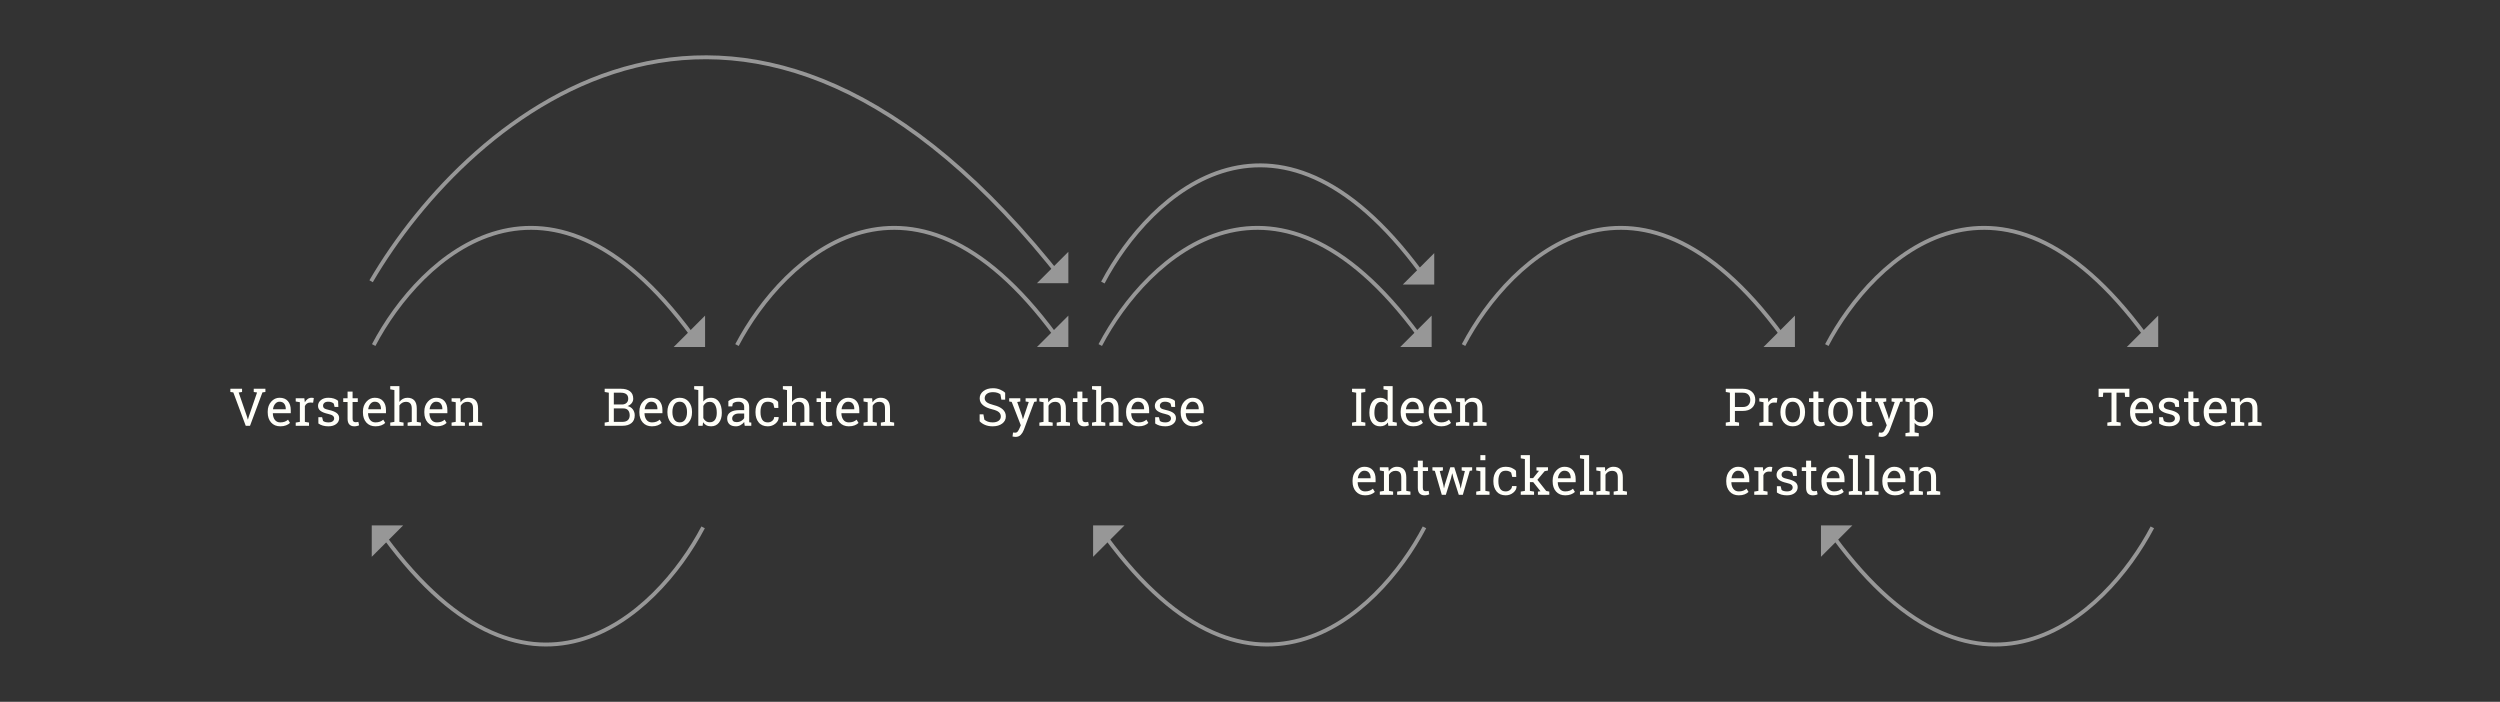 <svg width="1920" height="539" viewBox="0 0 1920 539" fill="none" xmlns="http://www.w3.org/2000/svg">
<rect x="0" y="0" width="1920" height="539" fill="#333333" stroke="none"/>
<path d="M185.902 301.043L183.305 301.453L189.672 319.93L190.316 322.176H190.434L191.078 319.93L197.426 301.434L194.867 301.043V298.562H203.832V301.043L201.547 301.355L192.016 327H188.715L179.184 301.355L176.918 301.043V298.562H185.902V301.043ZM215.238 327.41C212.296 327.41 209.952 326.434 208.207 324.48C206.475 322.514 205.609 319.969 205.609 316.844V315.984C205.609 312.977 206.501 310.477 208.285 308.484C210.082 306.479 212.204 305.477 214.652 305.477C217.491 305.477 219.639 306.336 221.098 308.055C222.569 309.773 223.305 312.065 223.305 314.93V317.332H209.594L209.535 317.43C209.574 319.461 210.089 321.134 211.078 322.449C212.068 323.751 213.454 324.402 215.238 324.402C216.54 324.402 217.68 324.22 218.656 323.855C219.646 323.478 220.499 322.964 221.215 322.312L222.719 324.812C221.964 325.542 220.961 326.16 219.711 326.668C218.474 327.163 216.983 327.41 215.238 327.41ZM214.652 308.504C213.363 308.504 212.263 309.051 211.352 310.145C210.44 311.225 209.88 312.586 209.672 314.227L209.711 314.324H219.457V313.816C219.457 312.306 219.053 311.043 218.246 310.027C217.439 309.012 216.241 308.504 214.652 308.504ZM227.113 308.348V305.867H233.734L234.105 308.934C234.704 307.853 235.44 307.007 236.312 306.395C237.198 305.783 238.207 305.477 239.34 305.477C239.639 305.477 239.945 305.503 240.258 305.555C240.583 305.594 240.831 305.639 241 305.691L240.492 309.266L238.305 309.148C237.289 309.148 236.436 309.389 235.746 309.871C235.056 310.34 234.522 311.004 234.145 311.863V323.992L237.328 324.539V327H227.113V324.539L230.297 323.992V308.895L227.113 308.348ZM259.848 312.508H256.957L256.332 309.969C255.863 309.526 255.271 309.174 254.555 308.914C253.852 308.641 253.051 308.504 252.152 308.504C250.785 308.504 249.77 308.803 249.105 309.402C248.441 310.001 248.109 310.724 248.109 311.57C248.109 312.404 248.402 313.061 248.988 313.543C249.574 314.025 250.766 314.454 252.562 314.832C255.232 315.405 257.217 316.186 258.52 317.176C259.822 318.152 260.473 319.467 260.473 321.121C260.473 322.996 259.711 324.513 258.188 325.672C256.677 326.831 254.698 327.41 252.25 327.41C250.648 327.41 249.21 327.228 247.934 326.863C246.658 326.486 245.518 325.945 244.516 325.242L244.496 320.418H247.387L248.109 323.25C248.552 323.654 249.151 323.947 249.906 324.129C250.674 324.311 251.456 324.402 252.25 324.402C253.617 324.402 254.685 324.129 255.453 323.582C256.234 323.022 256.625 322.293 256.625 321.395C256.625 320.548 256.299 319.852 255.648 319.305C255.01 318.758 253.793 318.283 251.996 317.879C249.431 317.319 247.497 316.557 246.195 315.594C244.893 314.63 244.242 313.328 244.242 311.688C244.242 309.969 244.971 308.504 246.43 307.293C247.901 306.082 249.809 305.477 252.152 305.477C253.754 305.477 255.193 305.685 256.469 306.102C257.745 306.518 258.806 307.098 259.652 307.84L259.848 312.508ZM270.785 300.77V305.867H274.789V308.719H270.785V321.551C270.785 322.54 270.987 323.237 271.391 323.641C271.807 324.044 272.354 324.246 273.031 324.246C273.37 324.246 273.747 324.22 274.164 324.168C274.594 324.103 274.952 324.038 275.238 323.973L275.766 326.609C275.401 326.844 274.867 327.033 274.164 327.176C273.461 327.332 272.758 327.41 272.055 327.41C270.492 327.41 269.249 326.941 268.324 326.004C267.4 325.053 266.938 323.569 266.938 321.551V308.719H263.598V305.867H266.938V300.77H270.785ZM288.363 327.41C285.421 327.41 283.077 326.434 281.332 324.48C279.6 322.514 278.734 319.969 278.734 316.844V315.984C278.734 312.977 279.626 310.477 281.41 308.484C283.207 306.479 285.329 305.477 287.777 305.477C290.616 305.477 292.764 306.336 294.223 308.055C295.694 309.773 296.43 312.065 296.43 314.93V317.332H282.719L282.66 317.43C282.699 319.461 283.214 321.134 284.203 322.449C285.193 323.751 286.579 324.402 288.363 324.402C289.665 324.402 290.805 324.22 291.781 323.855C292.771 323.478 293.624 322.964 294.34 322.312L295.844 324.812C295.089 325.542 294.086 326.16 292.836 326.668C291.599 327.163 290.108 327.41 288.363 327.41ZM287.777 308.504C286.488 308.504 285.388 309.051 284.477 310.145C283.565 311.225 283.005 312.586 282.797 314.227L282.836 314.324H292.582V313.816C292.582 312.306 292.178 311.043 291.371 310.027C290.564 309.012 289.366 308.504 287.777 308.504ZM299.711 324.539L302.895 323.992V299.559L299.711 299.012V296.531H306.742V308.68C307.471 307.664 308.363 306.876 309.418 306.316C310.473 305.757 311.645 305.477 312.934 305.477C315.199 305.477 316.957 306.154 318.207 307.508C319.457 308.862 320.082 310.945 320.082 313.758V323.992L323.266 324.539V327H313.051V324.539L316.234 323.992V313.719C316.234 311.974 315.857 310.685 315.102 309.852C314.359 309.018 313.246 308.602 311.762 308.602C310.707 308.602 309.743 308.855 308.871 309.363C308.012 309.858 307.302 310.535 306.742 311.395V323.992L309.926 324.539V327H299.711V324.539ZM335.512 327.41C332.569 327.41 330.225 326.434 328.48 324.48C326.749 322.514 325.883 319.969 325.883 316.844V315.984C325.883 312.977 326.775 310.477 328.559 308.484C330.355 306.479 332.478 305.477 334.926 305.477C337.764 305.477 339.913 306.336 341.371 308.055C342.842 309.773 343.578 312.065 343.578 314.93V317.332H329.867L329.809 317.43C329.848 319.461 330.362 321.134 331.352 322.449C332.341 323.751 333.728 324.402 335.512 324.402C336.814 324.402 337.953 324.22 338.93 323.855C339.919 323.478 340.772 322.964 341.488 322.312L342.992 324.812C342.237 325.542 341.234 326.16 339.984 326.668C338.747 327.163 337.257 327.41 335.512 327.41ZM334.926 308.504C333.637 308.504 332.536 309.051 331.625 310.145C330.714 311.225 330.154 312.586 329.945 314.227L329.984 314.324H339.73V313.816C339.73 312.306 339.327 311.043 338.52 310.027C337.712 309.012 336.514 308.504 334.926 308.504ZM346.82 324.539L350.004 323.992V308.895L346.82 308.348V305.867H353.441L353.715 309.012C354.418 307.892 355.297 307.026 356.352 306.414C357.419 305.789 358.63 305.477 359.984 305.477C362.263 305.477 364.027 306.147 365.277 307.488C366.527 308.816 367.152 310.874 367.152 313.66V323.992L370.336 324.539V327H360.121V324.539L363.305 323.992V313.738C363.305 311.876 362.934 310.555 362.191 309.773C361.462 308.992 360.342 308.602 358.832 308.602C357.725 308.602 356.742 308.868 355.883 309.402C355.036 309.936 354.359 310.665 353.852 311.59V323.992L357.035 324.539V327H346.82V324.539Z" fill="#FFFFF9"/>
<path d="M476.848 298.562C479.816 298.562 482.134 299.207 483.801 300.496C485.48 301.772 486.32 303.693 486.32 306.258C486.32 307.521 485.917 308.654 485.109 309.656C484.315 310.646 483.26 311.382 481.945 311.863C483.651 312.228 484.999 313.068 485.988 314.383C486.978 315.698 487.473 317.228 487.473 318.973C487.473 321.577 486.626 323.569 484.934 324.949C483.241 326.316 480.949 327 478.059 327H464.387V324.539L467.57 323.992V301.59L464.387 301.043V298.562H467.57H476.848ZM471.418 313.66V323.992H478.059C479.816 323.992 481.177 323.562 482.141 322.703C483.117 321.831 483.605 320.6 483.605 319.012C483.605 317.345 483.195 316.036 482.375 315.086C481.568 314.135 480.324 313.66 478.645 313.66H471.418ZM471.418 310.652H477.844C479.224 310.613 480.337 310.203 481.184 309.422C482.043 308.641 482.473 307.56 482.473 306.18C482.473 304.643 481.991 303.497 481.027 302.742C480.064 301.974 478.671 301.59 476.848 301.59H471.418V310.652ZM500.676 327.41C497.733 327.41 495.389 326.434 493.645 324.48C491.913 322.514 491.047 319.969 491.047 316.844V315.984C491.047 312.977 491.939 310.477 493.723 308.484C495.52 306.479 497.642 305.477 500.09 305.477C502.928 305.477 505.077 306.336 506.535 308.055C508.007 309.773 508.742 312.065 508.742 314.93V317.332H495.031L494.973 317.43C495.012 319.461 495.526 321.134 496.516 322.449C497.505 323.751 498.892 324.402 500.676 324.402C501.978 324.402 503.117 324.22 504.094 323.855C505.083 323.478 505.936 322.964 506.652 322.312L508.156 324.812C507.401 325.542 506.398 326.16 505.148 326.668C503.911 327.163 502.421 327.41 500.676 327.41ZM500.09 308.504C498.801 308.504 497.701 309.051 496.789 310.145C495.878 311.225 495.318 312.586 495.109 314.227L495.148 314.324H504.895V313.816C504.895 312.306 504.491 311.043 503.684 310.027C502.876 309.012 501.678 308.504 500.09 308.504ZM512.57 316.238C512.57 313.113 513.417 310.542 515.109 308.523C516.802 306.492 519.1 305.477 522.004 305.477C524.921 305.477 527.225 306.486 528.918 308.504C530.624 310.522 531.477 313.1 531.477 316.238V316.668C531.477 319.819 530.63 322.397 528.938 324.402C527.245 326.408 524.947 327.41 522.043 327.41C519.113 327.41 516.802 326.408 515.109 324.402C513.417 322.384 512.57 319.806 512.57 316.668V316.238ZM516.418 316.668C516.418 318.908 516.887 320.757 517.824 322.215C518.775 323.673 520.181 324.402 522.043 324.402C523.866 324.402 525.253 323.673 526.203 322.215C527.154 320.757 527.629 318.908 527.629 316.668V316.238C527.629 314.025 527.154 312.182 526.203 310.711C525.253 309.24 523.853 308.504 522.004 308.504C520.155 308.504 518.762 309.24 517.824 310.711C516.887 312.182 516.418 314.025 516.418 316.238V316.668ZM554.348 317.234C554.348 320.281 553.612 322.742 552.141 324.617C550.682 326.479 548.671 327.41 546.105 327.41C544.725 327.41 543.527 327.15 542.512 326.629C541.496 326.095 540.65 325.314 539.973 324.285L539.621 327H536.301V299.559L533.117 299.012V296.531H540.148V308.367C540.812 307.43 541.633 306.714 542.609 306.219C543.599 305.724 544.751 305.477 546.066 305.477C548.671 305.477 550.702 306.518 552.16 308.602C553.618 310.685 554.348 313.426 554.348 316.824V317.234ZM550.48 316.824C550.48 314.389 550.038 312.41 549.152 310.887C548.267 309.363 546.913 308.602 545.09 308.602C543.905 308.602 542.902 308.888 542.082 309.461C541.275 310.034 540.63 310.802 540.148 311.766V321.102C540.63 322.078 541.281 322.853 542.102 323.426C542.935 323.999 543.944 324.285 545.129 324.285C546.939 324.285 548.28 323.641 549.152 322.352C550.038 321.062 550.48 319.357 550.48 317.234V316.824ZM571.965 327C571.848 326.427 571.757 325.913 571.691 325.457C571.626 325.001 571.581 324.546 571.555 324.09C570.812 325.04 569.882 325.835 568.762 326.473C567.655 327.098 566.47 327.41 565.207 327.41C563.007 327.41 561.333 326.876 560.188 325.809C559.042 324.728 558.469 323.211 558.469 321.258C558.469 319.253 559.276 317.71 560.891 316.629C562.518 315.535 564.745 314.988 567.57 314.988H571.535V312.527C571.535 311.29 571.145 310.314 570.363 309.598C569.582 308.868 568.495 308.504 567.102 308.504C566.138 308.504 565.285 308.628 564.543 308.875C563.814 309.122 563.221 309.461 562.766 309.891L562.355 312.117H559.387V308.016C560.35 307.247 561.516 306.635 562.883 306.18C564.25 305.711 565.734 305.477 567.336 305.477C569.732 305.477 571.672 306.089 573.156 307.312C574.641 308.536 575.383 310.288 575.383 312.566V322.742C575.383 323.016 575.383 323.283 575.383 323.543C575.396 323.803 575.415 324.064 575.441 324.324L577.004 324.539V327H571.965ZM565.773 324.188C567.049 324.188 568.215 323.882 569.27 323.27C570.324 322.658 571.079 321.922 571.535 321.062V317.586H567.434C565.858 317.586 564.608 317.951 563.684 318.68C562.772 319.409 562.316 320.294 562.316 321.336C562.316 322.26 562.603 322.97 563.176 323.465C563.749 323.947 564.615 324.188 565.773 324.188ZM589.699 324.402C590.975 324.402 592.095 324.012 593.059 323.23C594.035 322.436 594.523 321.466 594.523 320.32H597.98L598.02 320.438C598.085 322.26 597.271 323.882 595.578 325.301C593.898 326.707 591.939 327.41 589.699 327.41C586.626 327.41 584.276 326.408 582.648 324.402C581.034 322.397 580.227 319.878 580.227 316.844V316.023C580.227 313.016 581.04 310.509 582.668 308.504C584.296 306.486 586.639 305.477 589.699 305.477C591.392 305.477 592.909 305.757 594.25 306.316C595.604 306.876 596.724 307.645 597.609 308.621L597.785 313.309H594.719L593.879 309.988C593.423 309.546 592.837 309.188 592.121 308.914C591.405 308.641 590.598 308.504 589.699 308.504C587.681 308.504 586.236 309.233 585.363 310.691C584.504 312.137 584.074 313.914 584.074 316.023V316.844C584.074 319.005 584.504 320.809 585.363 322.254C586.223 323.686 587.668 324.402 589.699 324.402ZM601.242 324.539L604.426 323.992V299.559L601.242 299.012V296.531H608.273V308.68C609.003 307.664 609.895 306.876 610.949 306.316C612.004 305.757 613.176 305.477 614.465 305.477C616.73 305.477 618.488 306.154 619.738 307.508C620.988 308.862 621.613 310.945 621.613 313.758V323.992L624.797 324.539V327H614.582V324.539L617.766 323.992V313.719C617.766 311.974 617.388 310.685 616.633 309.852C615.891 309.018 614.777 308.602 613.293 308.602C612.238 308.602 611.275 308.855 610.402 309.363C609.543 309.858 608.833 310.535 608.273 311.395V323.992L611.457 324.539V327H601.242V324.539ZM634.309 300.77V305.867H638.312V308.719H634.309V321.551C634.309 322.54 634.51 323.237 634.914 323.641C635.331 324.044 635.878 324.246 636.555 324.246C636.893 324.246 637.271 324.22 637.688 324.168C638.117 324.103 638.475 324.038 638.762 323.973L639.289 326.609C638.924 326.844 638.391 327.033 637.688 327.176C636.984 327.332 636.281 327.41 635.578 327.41C634.016 327.41 632.772 326.941 631.848 326.004C630.923 325.053 630.461 323.569 630.461 321.551V308.719H627.121V305.867H630.461V300.77H634.309ZM651.887 327.41C648.944 327.41 646.6 326.434 644.855 324.48C643.124 322.514 642.258 319.969 642.258 316.844V315.984C642.258 312.977 643.15 310.477 644.934 308.484C646.73 306.479 648.853 305.477 651.301 305.477C654.139 305.477 656.288 306.336 657.746 308.055C659.217 309.773 659.953 312.065 659.953 314.93V317.332H646.242L646.184 317.43C646.223 319.461 646.737 321.134 647.727 322.449C648.716 323.751 650.103 324.402 651.887 324.402C653.189 324.402 654.328 324.22 655.305 323.855C656.294 323.478 657.147 322.964 657.863 322.312L659.367 324.812C658.612 325.542 657.609 326.16 656.359 326.668C655.122 327.163 653.632 327.41 651.887 327.41ZM651.301 308.504C650.012 308.504 648.911 309.051 648 310.145C647.089 311.225 646.529 312.586 646.32 314.227L646.359 314.324H656.105V313.816C656.105 312.306 655.702 311.043 654.895 310.027C654.087 309.012 652.889 308.504 651.301 308.504ZM663.195 324.539L666.379 323.992V308.895L663.195 308.348V305.867H669.816L670.09 309.012C670.793 307.892 671.672 307.026 672.727 306.414C673.794 305.789 675.005 305.477 676.359 305.477C678.638 305.477 680.402 306.147 681.652 307.488C682.902 308.816 683.527 310.874 683.527 313.66V323.992L686.711 324.539V327H676.496V324.539L679.68 323.992V313.738C679.68 311.876 679.309 310.555 678.566 309.773C677.837 308.992 676.717 308.602 675.207 308.602C674.1 308.602 673.117 308.868 672.258 309.402C671.411 309.936 670.734 310.665 670.227 311.59V323.992L673.41 324.539V327H663.195V324.539Z" fill="#FFFFF9"/>
<path d="M771.973 306.961H769.062L768.34 302.898C767.754 302.404 766.973 301.993 765.996 301.668C765.02 301.342 763.887 301.18 762.598 301.18C760.553 301.18 758.984 301.616 757.891 302.488C756.797 303.348 756.25 304.474 756.25 305.867C756.25 307.104 756.803 308.139 757.91 308.973C759.03 309.793 760.833 310.516 763.32 311.141C766.315 311.883 768.587 312.977 770.137 314.422C771.699 315.867 772.48 317.658 772.48 319.793C772.48 322.085 771.543 323.927 769.668 325.32C767.806 326.714 765.365 327.41 762.344 327.41C760.156 327.41 758.21 327.052 756.504 326.336C754.811 325.62 753.431 324.682 752.363 323.523V318.23H755.254L755.996 322.312C756.738 322.924 757.624 323.426 758.652 323.816C759.681 324.207 760.911 324.402 762.344 324.402C764.284 324.402 765.814 323.992 766.934 323.172C768.066 322.352 768.633 321.238 768.633 319.832C768.633 318.53 768.145 317.443 767.168 316.57C766.191 315.685 764.466 314.943 761.992 314.344C758.984 313.628 756.634 312.573 754.941 311.18C753.249 309.786 752.402 308.035 752.402 305.926C752.402 303.699 753.346 301.85 755.234 300.379C757.122 298.895 759.577 298.152 762.598 298.152C764.59 298.152 766.4 298.497 768.027 299.188C769.668 299.865 770.983 300.691 771.973 301.668V306.961ZM796.191 308.348L794.297 308.641L786.25 330.242C785.716 331.661 784.948 332.898 783.945 333.953C782.943 335.008 781.595 335.535 779.902 335.535C779.603 335.535 779.212 335.496 778.73 335.418C778.249 335.353 777.878 335.288 777.617 335.223L778.008 332.195C777.93 332.182 778.158 332.195 778.691 332.234C779.238 332.273 779.583 332.293 779.727 332.293C780.547 332.293 781.211 331.935 781.719 331.219C782.227 330.516 782.669 329.702 783.047 328.777L783.965 326.59L776.992 308.66L775.059 308.348V305.867H783.594V308.348L781.211 308.738L784.863 319.168L785.566 321.863H785.684L790.078 308.738L787.676 308.348V305.867H796.191V308.348ZM798.242 324.539L801.426 323.992V308.895L798.242 308.348V305.867H804.863L805.137 309.012C805.84 307.892 806.719 307.026 807.773 306.414C808.841 305.789 810.052 305.477 811.406 305.477C813.685 305.477 815.449 306.147 816.699 307.488C817.949 308.816 818.574 310.874 818.574 313.66V323.992L821.758 324.539V327H811.543V324.539L814.727 323.992V313.738C814.727 311.876 814.355 310.555 813.613 309.773C812.884 308.992 811.764 308.602 810.254 308.602C809.147 308.602 808.164 308.868 807.305 309.402C806.458 309.936 805.781 310.665 805.273 311.59V323.992L808.457 324.539V327H798.242V324.539ZM831.27 300.77V305.867H835.273V308.719H831.27V321.551C831.27 322.54 831.471 323.237 831.875 323.641C832.292 324.044 832.839 324.246 833.516 324.246C833.854 324.246 834.232 324.22 834.648 324.168C835.078 324.103 835.436 324.038 835.723 323.973L836.25 326.609C835.885 326.844 835.352 327.033 834.648 327.176C833.945 327.332 833.242 327.41 832.539 327.41C830.977 327.41 829.733 326.941 828.809 326.004C827.884 325.053 827.422 323.569 827.422 321.551V308.719H824.082V305.867H827.422V300.77H831.27ZM838.672 324.539L841.855 323.992V299.559L838.672 299.012V296.531H845.703V308.68C846.432 307.664 847.324 306.876 848.379 306.316C849.434 305.757 850.605 305.477 851.895 305.477C854.16 305.477 855.918 306.154 857.168 307.508C858.418 308.862 859.043 310.945 859.043 313.758V323.992L862.227 324.539V327H852.012V324.539L855.195 323.992V313.719C855.195 311.974 854.818 310.685 854.062 309.852C853.32 309.018 852.207 308.602 850.723 308.602C849.668 308.602 848.704 308.855 847.832 309.363C846.973 309.858 846.263 310.535 845.703 311.395V323.992L848.887 324.539V327H838.672V324.539ZM874.473 327.41C871.53 327.41 869.186 326.434 867.441 324.48C865.71 322.514 864.844 319.969 864.844 316.844V315.984C864.844 312.977 865.736 310.477 867.52 308.484C869.316 306.479 871.439 305.477 873.887 305.477C876.725 305.477 878.874 306.336 880.332 308.055C881.803 309.773 882.539 312.065 882.539 314.93V317.332H868.828L868.77 317.43C868.809 319.461 869.323 321.134 870.312 322.449C871.302 323.751 872.689 324.402 874.473 324.402C875.775 324.402 876.914 324.22 877.891 323.855C878.88 323.478 879.733 322.964 880.449 322.312L881.953 324.812C881.198 325.542 880.195 326.16 878.945 326.668C877.708 327.163 876.217 327.41 874.473 327.41ZM873.887 308.504C872.598 308.504 871.497 309.051 870.586 310.145C869.674 311.225 869.115 312.586 868.906 314.227L868.945 314.324H878.691V313.816C878.691 312.306 878.288 311.043 877.48 310.027C876.673 309.012 875.475 308.504 873.887 308.504ZM902.52 312.508H899.629L899.004 309.969C898.535 309.526 897.943 309.174 897.227 308.914C896.523 308.641 895.723 308.504 894.824 308.504C893.457 308.504 892.441 308.803 891.777 309.402C891.113 310.001 890.781 310.724 890.781 311.57C890.781 312.404 891.074 313.061 891.66 313.543C892.246 314.025 893.438 314.454 895.234 314.832C897.904 315.405 899.889 316.186 901.191 317.176C902.493 318.152 903.145 319.467 903.145 321.121C903.145 322.996 902.383 324.513 900.859 325.672C899.349 326.831 897.37 327.41 894.922 327.41C893.32 327.41 891.882 327.228 890.605 326.863C889.329 326.486 888.19 325.945 887.188 325.242L887.168 320.418H890.059L890.781 323.25C891.224 323.654 891.823 323.947 892.578 324.129C893.346 324.311 894.128 324.402 894.922 324.402C896.289 324.402 897.357 324.129 898.125 323.582C898.906 323.022 899.297 322.293 899.297 321.395C899.297 320.548 898.971 319.852 898.32 319.305C897.682 318.758 896.465 318.283 894.668 317.879C892.103 317.319 890.169 316.557 888.867 315.594C887.565 314.63 886.914 313.328 886.914 311.688C886.914 309.969 887.643 308.504 889.102 307.293C890.573 306.082 892.48 305.477 894.824 305.477C896.426 305.477 897.865 305.685 899.141 306.102C900.417 306.518 901.478 307.098 902.324 307.84L902.52 312.508ZM916.387 327.41C913.444 327.41 911.1 326.434 909.355 324.48C907.624 322.514 906.758 319.969 906.758 316.844V315.984C906.758 312.977 907.65 310.477 909.434 308.484C911.23 306.479 913.353 305.477 915.801 305.477C918.639 305.477 920.788 306.336 922.246 308.055C923.717 309.773 924.453 312.065 924.453 314.93V317.332H910.742L910.684 317.43C910.723 319.461 911.237 321.134 912.227 322.449C913.216 323.751 914.603 324.402 916.387 324.402C917.689 324.402 918.828 324.22 919.805 323.855C920.794 323.478 921.647 322.964 922.363 322.312L923.867 324.812C923.112 325.542 922.109 326.16 920.859 326.668C919.622 327.163 918.132 327.41 916.387 327.41ZM915.801 308.504C914.512 308.504 913.411 309.051 912.5 310.145C911.589 311.225 911.029 312.586 910.82 314.227L910.859 314.324H920.605V313.816C920.605 312.306 920.202 311.043 919.395 310.027C918.587 309.012 917.389 308.504 915.801 308.504Z" fill="#FFFFF9"/>
<path d="M1635.36 298.562V304.852H1632.07L1631.78 301.59H1625.47V323.992L1628.66 324.539V327H1618.44V324.539L1621.62 323.992V301.59H1615.3L1615.02 304.852H1611.72V298.562H1635.36ZM1645.51 327.41C1642.57 327.41 1640.23 326.434 1638.48 324.48C1636.75 322.514 1635.88 319.969 1635.88 316.844V315.984C1635.88 312.977 1636.77 310.477 1638.56 308.484C1640.36 306.479 1642.48 305.477 1644.93 305.477C1647.76 305.477 1649.91 306.336 1651.37 308.055C1652.84 309.773 1653.58 312.065 1653.58 314.93V317.332H1639.87L1639.81 317.43C1639.85 319.461 1640.36 321.134 1641.35 322.449C1642.34 323.751 1643.73 324.402 1645.51 324.402C1646.81 324.402 1647.95 324.22 1648.93 323.855C1649.92 323.478 1650.77 322.964 1651.49 322.312L1652.99 324.812C1652.24 325.542 1651.23 326.16 1649.98 326.668C1648.75 327.163 1647.26 327.41 1645.51 327.41ZM1644.93 308.504C1643.64 308.504 1642.54 309.051 1641.62 310.145C1640.71 311.225 1640.15 312.586 1639.95 314.227L1639.98 314.324H1649.73V313.816C1649.73 312.306 1649.33 311.043 1648.52 310.027C1647.71 309.012 1646.51 308.504 1644.93 308.504ZM1673.56 312.508H1670.67L1670.04 309.969C1669.57 309.526 1668.98 309.174 1668.27 308.914C1667.56 308.641 1666.76 308.504 1665.86 308.504C1664.5 308.504 1663.48 308.803 1662.82 309.402C1662.15 310.001 1661.82 310.724 1661.82 311.57C1661.82 312.404 1662.11 313.061 1662.7 313.543C1663.29 314.025 1664.48 314.454 1666.27 314.832C1668.94 315.405 1670.93 316.186 1672.23 317.176C1673.53 318.152 1674.18 319.467 1674.18 321.121C1674.18 322.996 1673.42 324.513 1671.9 325.672C1670.39 326.831 1668.41 327.41 1665.96 327.41C1664.36 327.41 1662.92 327.228 1661.64 326.863C1660.37 326.486 1659.23 325.945 1658.23 325.242L1658.21 320.418H1661.1L1661.82 323.25C1662.26 323.654 1662.86 323.947 1663.62 324.129C1664.39 324.311 1665.17 324.402 1665.96 324.402C1667.33 324.402 1668.4 324.129 1669.16 323.582C1669.95 323.022 1670.34 322.293 1670.34 321.395C1670.34 320.548 1670.01 319.852 1669.36 319.305C1668.72 318.758 1667.5 318.283 1665.71 317.879C1663.14 317.319 1661.21 316.557 1659.91 315.594C1658.6 314.63 1657.95 313.328 1657.95 311.688C1657.95 309.969 1658.68 308.504 1660.14 307.293C1661.61 306.082 1663.52 305.477 1665.86 305.477C1667.46 305.477 1668.9 305.685 1670.18 306.102C1671.46 306.518 1672.52 307.098 1673.36 307.84L1673.56 312.508ZM1684.5 300.77V305.867H1688.5V308.719H1684.5V321.551C1684.5 322.54 1684.7 323.237 1685.1 323.641C1685.52 324.044 1686.07 324.246 1686.74 324.246C1687.08 324.246 1687.46 324.22 1687.88 324.168C1688.3 324.103 1688.66 324.038 1688.95 323.973L1689.48 326.609C1689.11 326.844 1688.58 327.033 1687.88 327.176C1687.17 327.332 1686.47 327.41 1685.77 327.41C1684.2 327.41 1682.96 326.941 1682.04 326.004C1681.11 325.053 1680.65 323.569 1680.65 321.551V308.719H1677.31V305.867H1680.65V300.77H1684.5ZM1702.07 327.41C1699.13 327.41 1696.79 326.434 1695.04 324.48C1693.31 322.514 1692.45 319.969 1692.45 316.844V315.984C1692.45 312.977 1693.34 310.477 1695.12 308.484C1696.92 306.479 1699.04 305.477 1701.49 305.477C1704.33 305.477 1706.48 306.336 1707.93 308.055C1709.4 309.773 1710.14 312.065 1710.14 314.93V317.332H1696.43L1696.37 317.43C1696.41 319.461 1696.92 321.134 1697.91 322.449C1698.9 323.751 1700.29 324.402 1702.07 324.402C1703.38 324.402 1704.52 324.22 1705.49 323.855C1706.48 323.478 1707.33 322.964 1708.05 322.312L1709.55 324.812C1708.8 325.542 1707.8 326.16 1706.55 326.668C1705.31 327.163 1703.82 327.41 1702.07 327.41ZM1701.49 308.504C1700.2 308.504 1699.1 309.051 1698.19 310.145C1697.28 311.225 1696.72 312.586 1696.51 314.227L1696.55 314.324H1706.29V313.816C1706.29 312.306 1705.89 311.043 1705.08 310.027C1704.27 309.012 1703.08 308.504 1701.49 308.504ZM1713.38 324.539L1716.57 323.992V308.895L1713.38 308.348V305.867H1720L1720.28 309.012C1720.98 307.892 1721.86 307.026 1722.91 306.414C1723.98 305.789 1725.19 305.477 1726.55 305.477C1728.83 305.477 1730.59 306.147 1731.84 307.488C1733.09 308.816 1733.71 310.874 1733.71 313.66V323.992L1736.9 324.539V327H1726.68V324.539L1729.87 323.992V313.738C1729.87 311.876 1729.5 310.555 1728.75 309.773C1728.02 308.992 1726.9 308.602 1725.39 308.602C1724.29 308.602 1723.3 308.868 1722.45 309.402C1721.6 309.936 1720.92 310.665 1720.41 311.59V323.992L1723.6 324.539V327H1713.38V324.539Z" fill="#FFFFF9"/>
<path d="M1038.37 301.043V298.562H1048.58V301.043L1045.4 301.59V323.992L1048.58 324.539V327H1038.37V324.539L1041.55 323.992V301.59L1038.37 301.043ZM1065.91 324.48C1065.22 325.444 1064.37 326.173 1063.37 326.668C1062.38 327.163 1061.23 327.41 1059.91 327.41C1057.33 327.41 1055.31 326.479 1053.86 324.617C1052.41 322.742 1051.69 320.281 1051.69 317.234V316.824C1051.69 313.426 1052.41 310.685 1053.86 308.602C1055.31 306.518 1057.35 305.477 1059.95 305.477C1061.2 305.477 1062.3 305.711 1063.25 306.18C1064.21 306.635 1065.03 307.299 1065.71 308.172V299.559L1062.53 299.012V296.531H1065.71H1069.56V323.992L1072.74 324.539V327H1066.22L1065.91 324.48ZM1055.54 317.234C1055.54 319.357 1055.97 321.062 1056.84 322.352C1057.72 323.641 1059.06 324.285 1060.89 324.285C1062.03 324.285 1063 324.025 1063.78 323.504C1064.56 322.983 1065.2 322.247 1065.71 321.297V311.492C1065.22 310.607 1064.57 309.904 1063.78 309.383C1062.98 308.862 1062.03 308.602 1060.93 308.602C1059.09 308.602 1057.73 309.363 1056.84 310.887C1055.97 312.41 1055.54 314.389 1055.54 316.824V317.234ZM1085.34 327.41C1082.4 327.41 1080.05 326.434 1078.31 324.48C1076.58 322.514 1075.71 319.969 1075.71 316.844V315.984C1075.71 312.977 1076.6 310.477 1078.39 308.484C1080.18 306.479 1082.31 305.477 1084.75 305.477C1087.59 305.477 1089.74 306.336 1091.2 308.055C1092.67 309.773 1093.41 312.065 1093.41 314.93V317.332H1079.7L1079.64 317.43C1079.68 319.461 1080.19 321.134 1081.18 322.449C1082.17 323.751 1083.56 324.402 1085.34 324.402C1086.64 324.402 1087.78 324.22 1088.76 323.855C1089.75 323.478 1090.6 322.964 1091.32 322.312L1092.82 324.812C1092.07 325.542 1091.06 326.16 1089.81 326.668C1088.58 327.163 1087.08 327.41 1085.34 327.41ZM1084.75 308.504C1083.46 308.504 1082.36 309.051 1081.45 310.145C1080.54 311.225 1079.98 312.586 1079.77 314.227L1079.81 314.324H1089.56V313.816C1089.56 312.306 1089.15 311.043 1088.35 310.027C1087.54 309.012 1086.34 308.504 1084.75 308.504ZM1106.86 327.41C1103.92 327.41 1101.58 326.434 1099.83 324.48C1098.1 322.514 1097.23 319.969 1097.23 316.844V315.984C1097.23 312.977 1098.13 310.477 1099.91 308.484C1101.71 306.479 1103.83 305.477 1106.28 305.477C1109.12 305.477 1111.26 306.336 1112.72 308.055C1114.19 309.773 1114.93 312.065 1114.93 314.93V317.332H1101.22L1101.16 317.43C1101.2 319.461 1101.71 321.134 1102.7 322.449C1103.69 323.751 1105.08 324.402 1106.86 324.402C1108.17 324.402 1109.3 324.22 1110.28 323.855C1111.27 323.478 1112.12 322.964 1112.84 322.312L1114.34 324.812C1113.59 325.542 1112.59 326.16 1111.34 326.668C1110.1 327.163 1108.61 327.41 1106.86 327.41ZM1106.28 308.504C1104.99 308.504 1103.89 309.051 1102.98 310.145C1102.07 311.225 1101.51 312.586 1101.3 314.227L1101.34 314.324H1111.08V313.816C1111.08 312.306 1110.68 311.043 1109.87 310.027C1109.06 309.012 1107.87 308.504 1106.28 308.504ZM1118.17 324.539L1121.36 323.992V308.895L1118.17 308.348V305.867H1124.79L1125.07 309.012C1125.77 307.892 1126.65 307.026 1127.7 306.414C1128.77 305.789 1129.98 305.477 1131.34 305.477C1133.61 305.477 1135.38 306.147 1136.63 307.488C1137.88 308.816 1138.5 310.874 1138.5 313.66V323.992L1141.69 324.539V327H1131.47V324.539L1134.66 323.992V313.738C1134.66 311.876 1134.29 310.555 1133.54 309.773C1132.81 308.992 1131.69 308.602 1130.18 308.602C1129.08 308.602 1128.09 308.868 1127.23 309.402C1126.39 309.936 1125.71 310.665 1125.2 311.59V323.992L1128.39 324.539V327H1118.17V324.539ZM1048.39 380.41C1045.44 380.41 1043.1 379.434 1041.36 377.48C1039.62 375.514 1038.76 372.969 1038.76 369.844V368.984C1038.76 365.977 1039.65 363.477 1041.43 361.484C1043.23 359.479 1045.35 358.477 1047.8 358.477C1050.64 358.477 1052.79 359.336 1054.25 361.055C1055.72 362.773 1056.45 365.065 1056.45 367.93V370.332H1042.74L1042.68 370.43C1042.72 372.461 1043.24 374.134 1044.23 375.449C1045.22 376.751 1046.6 377.402 1048.39 377.402C1049.69 377.402 1050.83 377.22 1051.8 376.855C1052.79 376.478 1053.65 375.964 1054.36 375.312L1055.87 377.812C1055.11 378.542 1054.11 379.16 1052.86 379.668C1051.62 380.163 1050.13 380.41 1048.39 380.41ZM1047.8 361.504C1046.51 361.504 1045.41 362.051 1044.5 363.145C1043.59 364.225 1043.03 365.586 1042.82 367.227L1042.86 367.324H1052.61V366.816C1052.61 365.306 1052.2 364.043 1051.39 363.027C1050.59 362.012 1049.39 361.504 1047.8 361.504ZM1059.7 377.539L1062.88 376.992V361.895L1059.7 361.348V358.867H1066.32L1066.59 362.012C1067.29 360.892 1068.17 360.026 1069.23 359.414C1070.29 358.789 1071.51 358.477 1072.86 358.477C1075.14 358.477 1076.9 359.147 1078.15 360.488C1079.4 361.816 1080.03 363.874 1080.03 366.66V376.992L1083.21 377.539V380H1073V377.539L1076.18 376.992V366.738C1076.18 364.876 1075.81 363.555 1075.07 362.773C1074.34 361.992 1073.22 361.602 1071.71 361.602C1070.6 361.602 1069.62 361.868 1068.76 362.402C1067.91 362.936 1067.23 363.665 1066.73 364.59V376.992L1069.91 377.539V380H1059.7V377.539ZM1092.72 353.77V358.867H1096.73V361.719H1092.72V374.551C1092.72 375.54 1092.92 376.237 1093.33 376.641C1093.74 377.044 1094.29 377.246 1094.97 377.246C1095.31 377.246 1095.68 377.22 1096.1 377.168C1096.53 377.103 1096.89 377.038 1097.18 376.973L1097.7 379.609C1097.34 379.844 1096.8 380.033 1096.1 380.176C1095.4 380.332 1094.7 380.41 1093.99 380.41C1092.43 380.41 1091.19 379.941 1090.26 379.004C1089.34 378.053 1088.88 376.569 1088.88 374.551V361.719H1085.54V358.867H1088.88V353.77H1092.72ZM1108.15 361.348L1105.73 361.777L1108.48 372.305L1108.93 374.863H1109.05L1109.6 372.305L1113.82 358.867H1116.9L1121.14 372.305L1121.75 375.156H1121.86L1122.43 372.305L1125.03 361.777L1122.57 361.348V358.867H1130.61V361.348L1128.78 361.621L1123.45 380H1120.34L1116.24 367.129L1115.36 363.574L1115.24 363.594L1114.42 367.129L1110.4 380H1107.29L1101.96 361.621L1100.11 361.348V358.867H1108.15V361.348ZM1133.74 377.539L1136.92 376.992V361.895L1133.74 361.348V358.867H1140.77V376.992L1143.95 377.539V380H1133.74V377.539ZM1140.77 353.457H1136.92V349.531H1140.77V353.457ZM1156.39 377.402C1157.67 377.402 1158.79 377.012 1159.75 376.23C1160.73 375.436 1161.22 374.466 1161.22 373.32H1164.68L1164.71 373.438C1164.78 375.26 1163.97 376.882 1162.27 378.301C1160.59 379.707 1158.63 380.41 1156.39 380.41C1153.32 380.41 1150.97 379.408 1149.34 377.402C1147.73 375.397 1146.92 372.878 1146.92 369.844V369.023C1146.92 366.016 1147.74 363.509 1149.36 361.504C1150.99 359.486 1153.33 358.477 1156.39 358.477C1158.09 358.477 1159.6 358.757 1160.95 359.316C1162.3 359.876 1163.42 360.645 1164.3 361.621L1164.48 366.309H1161.41L1160.57 362.988C1160.12 362.546 1159.53 362.188 1158.82 361.914C1158.1 361.641 1157.29 361.504 1156.39 361.504C1154.38 361.504 1152.93 362.233 1152.06 363.691C1151.2 365.137 1150.77 366.914 1150.77 369.023V369.844C1150.77 372.005 1151.2 373.809 1152.06 375.254C1152.92 376.686 1154.36 377.402 1156.39 377.402ZM1167.94 352.012V349.531H1174.97V367.188H1177.43L1181.94 361.602L1180.01 361.348V358.867H1188.86V361.348L1186.28 361.855L1180.71 368.496L1187.49 377.07L1189.89 377.539V380H1181.12V377.539L1183.09 377.285L1177.49 370.254H1174.97V376.992L1178.15 377.539V380H1167.94V377.539L1171.12 376.992V352.559L1167.94 352.012ZM1202.06 380.41C1199.12 380.41 1196.77 379.434 1195.03 377.48C1193.3 375.514 1192.43 372.969 1192.43 369.844V368.984C1192.43 365.977 1193.32 363.477 1195.11 361.484C1196.9 359.479 1199.02 358.477 1201.47 358.477C1204.31 358.477 1206.46 359.336 1207.92 361.055C1209.39 362.773 1210.12 365.065 1210.12 367.93V370.332H1196.41L1196.36 370.43C1196.39 372.461 1196.91 374.134 1197.9 375.449C1198.89 376.751 1200.27 377.402 1202.06 377.402C1203.36 377.402 1204.5 377.22 1205.48 376.855C1206.47 376.478 1207.32 375.964 1208.04 375.312L1209.54 377.812C1208.78 378.542 1207.78 379.16 1206.53 379.668C1205.29 380.163 1203.8 380.41 1202.06 380.41ZM1201.47 361.504C1200.18 361.504 1199.08 362.051 1198.17 363.145C1197.26 364.225 1196.7 365.586 1196.49 367.227L1196.53 367.324H1206.28V366.816C1206.28 365.306 1205.87 364.043 1205.07 363.027C1204.26 362.012 1203.06 361.504 1201.47 361.504ZM1213.41 352.012V349.531H1220.44V376.992L1223.62 377.539V380H1213.41V377.539L1216.59 376.992V352.559L1213.41 352.012ZM1225.98 377.539L1229.17 376.992V361.895L1225.98 361.348V358.867H1232.61L1232.88 362.012C1233.58 360.892 1234.46 360.026 1235.52 359.414C1236.58 358.789 1237.79 358.477 1239.15 358.477C1241.43 358.477 1243.19 359.147 1244.44 360.488C1245.69 361.816 1246.32 363.874 1246.32 366.66V376.992L1249.5 377.539V380H1239.29V377.539L1242.47 376.992V366.738C1242.47 364.876 1242.1 363.555 1241.36 362.773C1240.63 361.992 1239.51 361.602 1238 361.602C1236.89 361.602 1235.91 361.868 1235.05 362.402C1234.2 362.936 1233.52 363.665 1233.02 364.59V376.992L1236.2 377.539V380H1225.98V377.539Z" fill="#FFFFF9"/>
<path d="M1338.45 298.562C1341.49 298.562 1343.84 299.344 1345.52 300.906C1347.22 302.469 1348.06 304.526 1348.06 307.078C1348.06 309.656 1347.22 311.72 1345.52 313.27C1343.84 314.819 1341.49 315.594 1338.45 315.594H1332.42V323.992L1335.6 324.539V327H1325.39V324.539L1328.57 323.992V301.59L1325.39 301.043V298.562H1328.57H1338.45ZM1332.42 312.586H1338.45C1340.38 312.586 1341.82 312.072 1342.77 311.043C1343.73 310.001 1344.21 308.693 1344.21 307.117C1344.21 305.542 1343.73 304.227 1342.77 303.172C1341.82 302.117 1340.38 301.59 1338.45 301.59H1332.42V312.586ZM1351.17 308.348V305.867H1357.79L1358.16 308.934C1358.76 307.853 1359.49 307.007 1360.37 306.395C1361.25 305.783 1362.26 305.477 1363.39 305.477C1363.69 305.477 1364 305.503 1364.31 305.555C1364.64 305.594 1364.89 305.639 1365.05 305.691L1364.55 309.266L1362.36 309.148C1361.34 309.148 1360.49 309.389 1359.8 309.871C1359.11 310.34 1358.58 311.004 1358.2 311.863V323.992L1361.38 324.539V327H1351.17V324.539L1354.35 323.992V308.895L1351.17 308.348ZM1367.36 316.238C1367.36 313.113 1368.21 310.542 1369.9 308.523C1371.59 306.492 1373.89 305.477 1376.79 305.477C1379.71 305.477 1382.01 306.486 1383.71 308.504C1385.41 310.522 1386.27 313.1 1386.27 316.238V316.668C1386.27 319.819 1385.42 322.397 1383.73 324.402C1382.03 326.408 1379.74 327.41 1376.83 327.41C1373.9 327.41 1371.59 326.408 1369.9 324.402C1368.21 322.384 1367.36 319.806 1367.36 316.668V316.238ZM1371.21 316.668C1371.21 318.908 1371.68 320.757 1372.61 322.215C1373.56 323.673 1374.97 324.402 1376.83 324.402C1378.65 324.402 1380.04 323.673 1380.99 322.215C1381.94 320.757 1382.42 318.908 1382.42 316.668V316.238C1382.42 314.025 1381.94 312.182 1380.99 310.711C1380.04 309.24 1378.64 308.504 1376.79 308.504C1374.94 308.504 1373.55 309.24 1372.61 310.711C1371.68 312.182 1371.21 314.025 1371.21 316.238V316.668ZM1396.52 300.77V305.867H1400.52V308.719H1396.52V321.551C1396.52 322.54 1396.72 323.237 1397.12 323.641C1397.54 324.044 1398.09 324.246 1398.77 324.246C1399.1 324.246 1399.48 324.22 1399.9 324.168C1400.33 324.103 1400.69 324.038 1400.97 323.973L1401.5 326.609C1401.14 326.844 1400.6 327.033 1399.9 327.176C1399.2 327.332 1398.49 327.41 1397.79 327.41C1396.23 327.41 1394.98 326.941 1394.06 326.004C1393.13 325.053 1392.67 323.569 1392.67 321.551V308.719H1389.33V305.867H1392.67V300.77H1396.52ZM1404.08 316.238C1404.08 313.113 1404.92 310.542 1406.62 308.523C1408.31 306.492 1410.61 305.477 1413.51 305.477C1416.43 305.477 1418.73 306.486 1420.43 308.504C1422.13 310.522 1422.98 313.1 1422.98 316.238V316.668C1422.98 319.819 1422.14 322.397 1420.45 324.402C1418.75 326.408 1416.45 327.41 1413.55 327.41C1410.62 327.41 1408.31 326.408 1406.62 324.402C1404.92 322.384 1404.08 319.806 1404.08 316.668V316.238ZM1407.93 316.668C1407.93 318.908 1408.39 320.757 1409.33 322.215C1410.28 323.673 1411.69 324.402 1413.55 324.402C1415.37 324.402 1416.76 323.673 1417.71 322.215C1418.66 320.757 1419.14 318.908 1419.14 316.668V316.238C1419.14 314.025 1418.66 312.182 1417.71 310.711C1416.76 309.24 1415.36 308.504 1413.51 308.504C1411.66 308.504 1410.27 309.24 1409.33 310.711C1408.39 312.182 1407.93 314.025 1407.93 316.238V316.668ZM1433.24 300.77V305.867H1437.24V308.719H1433.24V321.551C1433.24 322.54 1433.44 323.237 1433.84 323.641C1434.26 324.044 1434.81 324.246 1435.48 324.246C1435.82 324.246 1436.2 324.22 1436.62 324.168C1437.05 324.103 1437.4 324.038 1437.69 323.973L1438.22 326.609C1437.85 326.844 1437.32 327.033 1436.62 327.176C1435.91 327.332 1435.21 327.41 1434.51 327.41C1432.95 327.41 1431.7 326.941 1430.78 326.004C1429.85 325.053 1429.39 323.569 1429.39 321.551V308.719H1426.05V305.867H1429.39V300.77H1433.24ZM1461.25 308.348L1459.35 308.641L1451.3 330.242C1450.77 331.661 1450 332.898 1449 333.953C1448 335.008 1446.65 335.535 1444.96 335.535C1444.66 335.535 1444.27 335.496 1443.79 335.418C1443.3 335.353 1442.93 335.288 1442.67 335.223L1443.06 332.195C1442.98 332.182 1443.21 332.195 1443.75 332.234C1444.29 332.273 1444.64 332.293 1444.78 332.293C1445.6 332.293 1446.27 331.935 1446.77 331.219C1447.28 330.516 1447.72 329.702 1448.1 328.777L1449.02 326.59L1442.05 308.66L1440.11 308.348V305.867H1448.65V308.348L1446.27 308.738L1449.92 319.168L1450.62 321.863H1450.74L1455.13 308.738L1452.73 308.348V305.867H1461.25V308.348ZM1463.39 332.645L1466.58 332.098V308.895L1463.39 308.348V305.867H1469.88L1470.23 308.445C1470.93 307.482 1471.79 306.746 1472.79 306.238C1473.8 305.73 1474.98 305.477 1476.3 305.477C1478.92 305.477 1480.95 306.518 1482.4 308.602C1483.86 310.672 1484.59 313.413 1484.59 316.824V317.234C1484.59 320.281 1483.86 322.742 1482.4 324.617C1480.94 326.479 1478.93 327.41 1476.36 327.41C1475.06 327.41 1473.92 327.195 1472.93 326.766C1471.95 326.323 1471.12 325.672 1470.43 324.812V332.098L1473.61 332.645V335.125H1463.39V332.645ZM1480.72 316.824C1480.72 314.415 1480.25 312.443 1479.31 310.906C1478.38 309.37 1476.98 308.602 1475.13 308.602C1474.04 308.602 1473.1 308.849 1472.32 309.344C1471.54 309.839 1470.91 310.516 1470.43 311.375V321.668C1470.91 322.54 1471.53 323.217 1472.3 323.699C1473.08 324.168 1474.04 324.402 1475.17 324.402C1476.99 324.402 1478.38 323.738 1479.31 322.41C1480.25 321.082 1480.72 319.357 1480.72 317.234V316.824ZM1335.39 380.41C1332.44 380.41 1330.1 379.434 1328.36 377.48C1326.62 375.514 1325.76 372.969 1325.76 369.844V368.984C1325.76 365.977 1326.65 363.477 1328.43 361.484C1330.23 359.479 1332.35 358.477 1334.8 358.477C1337.64 358.477 1339.79 359.336 1341.25 361.055C1342.72 362.773 1343.45 365.065 1343.45 367.93V370.332H1329.74L1329.68 370.43C1329.72 372.461 1330.24 374.134 1331.23 375.449C1332.22 376.751 1333.6 377.402 1335.39 377.402C1336.69 377.402 1337.83 377.22 1338.8 376.855C1339.79 376.478 1340.65 375.964 1341.36 375.312L1342.87 377.812C1342.11 378.542 1341.11 379.16 1339.86 379.668C1338.62 380.163 1337.13 380.41 1335.39 380.41ZM1334.8 361.504C1333.51 361.504 1332.41 362.051 1331.5 363.145C1330.59 364.225 1330.03 365.586 1329.82 367.227L1329.86 367.324H1339.61V366.816C1339.61 365.306 1339.2 364.043 1338.39 363.027C1337.59 362.012 1336.39 361.504 1334.8 361.504ZM1347.26 361.348V358.867H1353.88L1354.25 361.934C1354.85 360.853 1355.59 360.007 1356.46 359.395C1357.35 358.783 1358.36 358.477 1359.49 358.477C1359.79 358.477 1360.09 358.503 1360.41 358.555C1360.73 358.594 1360.98 358.639 1361.15 358.691L1360.64 362.266L1358.45 362.148C1357.44 362.148 1356.58 362.389 1355.89 362.871C1355.2 363.34 1354.67 364.004 1354.29 364.863V376.992L1357.48 377.539V380H1347.26V377.539L1350.45 376.992V361.895L1347.26 361.348ZM1380 365.508H1377.11L1376.48 362.969C1376.01 362.526 1375.42 362.174 1374.7 361.914C1374 361.641 1373.2 361.504 1372.3 361.504C1370.93 361.504 1369.92 361.803 1369.25 362.402C1368.59 363.001 1368.26 363.724 1368.26 364.57C1368.26 365.404 1368.55 366.061 1369.14 366.543C1369.72 367.025 1370.91 367.454 1372.71 367.832C1375.38 368.405 1377.37 369.186 1378.67 370.176C1379.97 371.152 1380.62 372.467 1380.62 374.121C1380.62 375.996 1379.86 377.513 1378.34 378.672C1376.83 379.831 1374.85 380.41 1372.4 380.41C1370.8 380.41 1369.36 380.228 1368.08 379.863C1366.81 379.486 1365.67 378.945 1364.66 378.242L1364.64 373.418H1367.54L1368.26 376.25C1368.7 376.654 1369.3 376.947 1370.05 377.129C1370.82 377.311 1371.6 377.402 1372.4 377.402C1373.77 377.402 1374.83 377.129 1375.6 376.582C1376.38 376.022 1376.77 375.293 1376.77 374.395C1376.77 373.548 1376.45 372.852 1375.8 372.305C1375.16 371.758 1373.94 371.283 1372.14 370.879C1369.58 370.319 1367.65 369.557 1366.34 368.594C1365.04 367.63 1364.39 366.328 1364.39 364.688C1364.39 362.969 1365.12 361.504 1366.58 360.293C1368.05 359.082 1369.96 358.477 1372.3 358.477C1373.9 358.477 1375.34 358.685 1376.62 359.102C1377.89 359.518 1378.95 360.098 1379.8 360.84L1380 365.508ZM1390.93 353.77V358.867H1394.94V361.719H1390.93V374.551C1390.93 375.54 1391.14 376.237 1391.54 376.641C1391.96 377.044 1392.5 377.246 1393.18 377.246C1393.52 377.246 1393.9 377.22 1394.31 377.168C1394.74 377.103 1395.1 377.038 1395.39 376.973L1395.91 379.609C1395.55 379.844 1395.02 380.033 1394.31 380.176C1393.61 380.332 1392.91 380.41 1392.2 380.41C1390.64 380.41 1389.4 379.941 1388.47 379.004C1387.55 378.053 1387.09 376.569 1387.09 374.551V361.719H1383.75V358.867H1387.09V353.77H1390.93ZM1408.51 380.41C1405.57 380.41 1403.23 379.434 1401.48 377.48C1399.75 375.514 1398.88 372.969 1398.88 369.844V368.984C1398.88 365.977 1399.77 363.477 1401.56 361.484C1403.36 359.479 1405.48 358.477 1407.93 358.477C1410.76 358.477 1412.91 359.336 1414.37 361.055C1415.84 362.773 1416.58 365.065 1416.58 367.93V370.332H1402.87L1402.81 370.43C1402.85 372.461 1403.36 374.134 1404.35 375.449C1405.34 376.751 1406.73 377.402 1408.51 377.402C1409.81 377.402 1410.95 377.22 1411.93 376.855C1412.92 376.478 1413.77 375.964 1414.49 375.312L1415.99 377.812C1415.24 378.542 1414.23 379.16 1412.98 379.668C1411.75 380.163 1410.26 380.41 1408.51 380.41ZM1407.93 361.504C1406.64 361.504 1405.54 362.051 1404.62 363.145C1403.71 364.225 1403.15 365.586 1402.95 367.227L1402.98 367.324H1412.73V366.816C1412.73 365.306 1412.33 364.043 1411.52 363.027C1410.71 362.012 1409.51 361.504 1407.93 361.504ZM1419.86 352.012V349.531H1426.89V376.992L1430.07 377.539V380H1419.86V377.539L1423.04 376.992V352.559L1419.86 352.012ZM1432.48 352.012V349.531H1439.51V376.992L1442.69 377.539V380H1432.48V377.539L1435.66 376.992V352.559L1432.48 352.012ZM1455.27 380.41C1452.33 380.41 1449.98 379.434 1448.24 377.48C1446.51 375.514 1445.64 372.969 1445.64 369.844V368.984C1445.64 365.977 1446.53 363.477 1448.32 361.484C1450.11 359.479 1452.24 358.477 1454.68 358.477C1457.52 358.477 1459.67 359.336 1461.13 361.055C1462.6 362.773 1463.34 365.065 1463.34 367.93V370.332H1449.62L1449.57 370.43C1449.61 372.461 1450.12 374.134 1451.11 375.449C1452.1 376.751 1453.49 377.402 1455.27 377.402C1456.57 377.402 1457.71 377.22 1458.69 376.855C1459.68 376.478 1460.53 375.964 1461.25 375.312L1462.75 377.812C1461.99 378.542 1460.99 379.16 1459.74 379.668C1458.51 380.163 1457.01 380.41 1455.27 380.41ZM1454.68 361.504C1453.39 361.504 1452.29 362.051 1451.38 363.145C1450.47 364.225 1449.91 365.586 1449.7 367.227L1449.74 367.324H1459.49V366.816C1459.49 365.306 1459.08 364.043 1458.28 363.027C1457.47 362.012 1456.27 361.504 1454.68 361.504ZM1466.58 377.539L1469.76 376.992V361.895L1466.58 361.348V358.867H1473.2L1473.47 362.012C1474.18 360.892 1475.05 360.026 1476.11 359.414C1477.18 358.789 1478.39 358.477 1479.74 358.477C1482.02 358.477 1483.79 359.147 1485.04 360.488C1486.29 361.816 1486.91 363.874 1486.91 366.66V376.992L1490.09 377.539V380H1479.88V377.539L1483.06 376.992V366.738C1483.06 364.876 1482.69 363.555 1481.95 362.773C1481.22 361.992 1480.1 361.602 1478.59 361.602C1477.48 361.602 1476.5 361.868 1475.64 362.402C1474.79 362.936 1474.12 363.665 1473.61 364.59V376.992L1476.79 377.539V380H1466.58V377.539Z" fill="#FFFFF9"/>
<path d="M287 265C322.664 197.084 422.593 102.001 537 265" stroke="#979797" stroke-width="3"/>
<path d="M521 265H540V246L521 265Z" fill="#979797" stroke="#979797" stroke-width="3"/>
<path d="M540 405C504.336 472.916 404.407 567.999 290 405" stroke="#979797" stroke-width="3"/>
<path d="M306 405H287V424L306 405Z" fill="#979797" stroke="#979797" stroke-width="3"/>
<path d="M566 265C601.664 197.084 701.593 102.001 816 265" stroke="#979797" stroke-width="3"/>
<path d="M800 265H819V246L800 265Z" fill="#979797" stroke="#979797" stroke-width="3"/>
<path d="M845 265C880.664 197.084 980.593 102.001 1095 265" stroke="#979797" stroke-width="3"/>
<path d="M1079 265H1098V246L1079 265Z" fill="#979797" stroke="#979797" stroke-width="3"/>
<path d="M847 217C882.664 149.084 982.593 54.001 1097 217" stroke="#979797" stroke-width="3"/>
<path d="M1081 217H1100V198L1081 217Z" fill="#979797" stroke="#979797" stroke-width="3"/>
<path d="M1094 405C1058.34 472.916 958.407 567.999 844 405" stroke="#979797" stroke-width="3"/>
<path d="M860 405H841V424L860 405Z" fill="#979797" stroke="#979797" stroke-width="3"/>
<path d="M1124 265C1159.66 197.084 1259.59 102.001 1374 265" stroke="#979797" stroke-width="3"/>
<path d="M1358 265H1377V246L1358 265Z" fill="#979797" stroke="#979797" stroke-width="3"/>
<path d="M1403 265C1438.66 197.084 1538.59 102.001 1653 265" stroke="#979797" stroke-width="3"/>
<path d="M1637 265H1656V246L1637 265Z" fill="#979797" stroke="#979797" stroke-width="3"/>
<path d="M1653 405C1617.34 472.916 1517.41 567.999 1403 405" stroke="#979797" stroke-width="3"/>
<path d="M1419 405H1400V424L1419 405Z" fill="#979797" stroke="#979797" stroke-width="3"/>
<path d="M285 216C360.892 86.205 573.541 -95.509 817 216" stroke="#979797" stroke-width="3"/>
<path d="M800 216H819V197L800 216Z" fill="#979797" stroke="#979797" stroke-width="3"/>
</svg>
